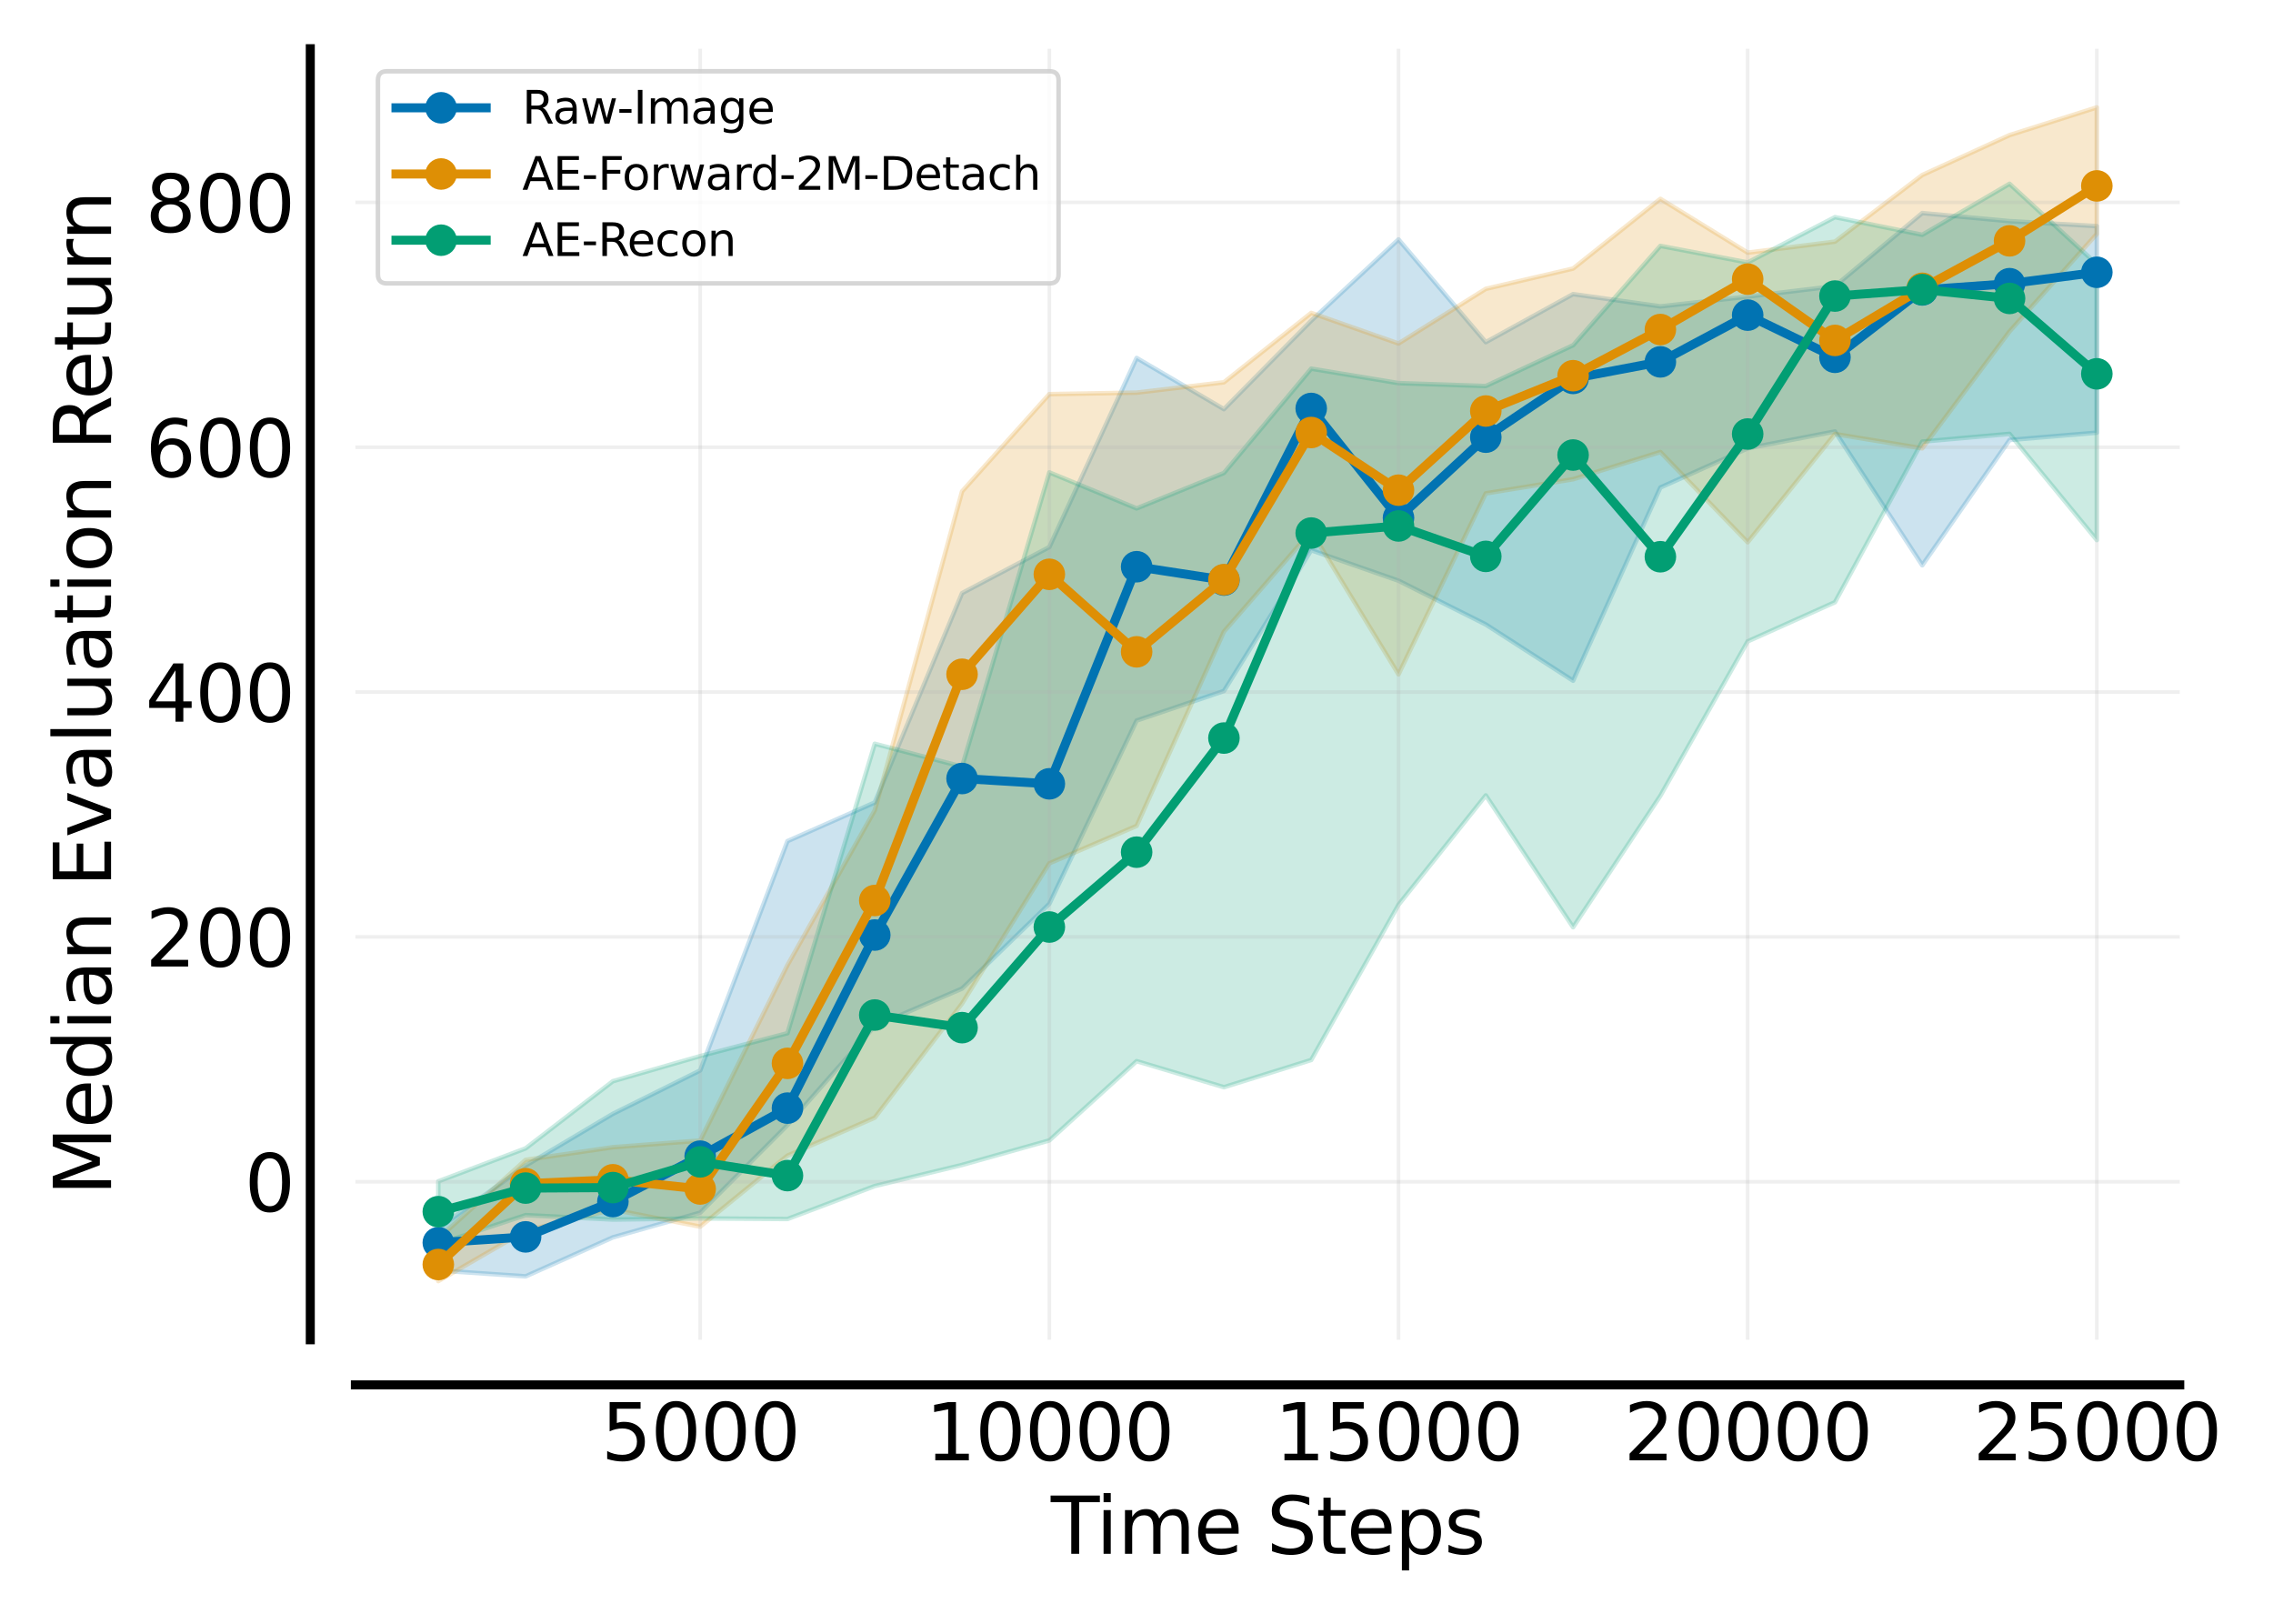 <?xml version="1.0" encoding="utf-8" standalone="no"?>
<!DOCTYPE svg PUBLIC "-//W3C//DTD SVG 1.1//EN"
  "http://www.w3.org/Graphics/SVG/1.1/DTD/svg11.dtd">
<svg xmlns:xlink="http://www.w3.org/1999/xlink" width="504pt" height="360pt" viewBox="0 0 504 360" xmlns="http://www.w3.org/2000/svg" version="1.1">
 <defs>
  <style type="text/css">*{stroke-linejoin: round; stroke-linecap: butt}</style>
 </defs>
 <g id="figure_1">
  <g id="patch_1">
   <path d="M 0 360 
L 504 360 
L 504 0 
L 0 0 
z
" style="fill: #ffffff"/>
  </g>
  <g id="axes_1">
   <g id="patch_2">
    <path d="M 78.8 297.04 
L 483.325 297.04 
L 483.325 10.8 
L 78.8 10.8 
z
" style="fill: #ffffff"/>
   </g>
   <g id="FillBetweenPolyCollection_1">
    <defs>
     <path id="ma547dd9673" d="M 97.187 -87.674 
L 97.187 -78.33 
L 116.543 -77.015 
L 135.898 -85.665 
L 155.253 -91.139 
L 174.608 -110.555 
L 193.964 -132.495 
L 213.319 -140.821 
L 232.674 -159.612 
L 252.029 -200.243 
L 271.385 -206.798 
L 290.74 -238.012 
L 310.095 -231.249 
L 329.45 -221.544 
L 348.806 -209.08 
L 368.161 -251.916 
L 387.516 -260.602 
L 406.871 -264.334 
L 426.227 -234.671 
L 445.582 -262.446 
L 464.937 -264.069 
L 464.937 -309.869 
L 464.937 -309.869 
L 445.582 -310.966 
L 426.227 -312.762 
L 406.871 -296.563 
L 387.516 -294.247 
L 368.161 -292.07 
L 348.806 -294.792 
L 329.45 -284.14 
L 310.095 -306.913 
L 290.74 -288.897 
L 271.385 -269.286 
L 252.029 -280.635 
L 232.674 -238.71 
L 213.319 -228.498 
L 193.964 -182.079 
L 174.608 -173.51 
L 155.253 -122.671 
L 135.898 -113.056 
L 116.543 -101.57 
L 97.187 -87.674 
z
" style="stroke: #0173b2; stroke-opacity: 0.2"/>
    </defs>
    <g clip-path="url(#pb2dc46c89e)">
     <use xlink:href="#ma547dd9673" x="0" y="360" style="fill: #0173b2; fill-opacity: 0.2; stroke: #0173b2; stroke-opacity: 0.2"/>
    </g>
   </g>
   <g id="FillBetweenPolyCollection_2">
    <defs>
     <path id="mdcaa5ce791" d="M 97.187 -85.408 
L 97.187 -75.971 
L 116.543 -87.164 
L 135.898 -91.817 
L 155.253 -88.038 
L 174.608 -103.782 
L 193.964 -112.2 
L 213.319 -137.499 
L 232.674 -168.594 
L 252.029 -176.887 
L 271.385 -219.958 
L 290.74 -242.22 
L 310.095 -210.49 
L 329.45 -250.613 
L 348.806 -253.747 
L 368.161 -259.783 
L 387.516 -239.774 
L 406.871 -263.773 
L 426.227 -260.596 
L 445.582 -286.512 
L 464.937 -308.146 
L 464.937 -336.189 
L 464.937 -336.189 
L 445.582 -330.04 
L 426.227 -321.194 
L 406.871 -306.428 
L 387.516 -303.984 
L 368.161 -315.912 
L 348.806 -300.46 
L 329.45 -295.963 
L 310.095 -283.844 
L 290.74 -290.624 
L 271.385 -275.243 
L 252.029 -272.951 
L 232.674 -272.619 
L 213.319 -251.052 
L 193.964 -180.347 
L 174.608 -146.024 
L 155.253 -107.124 
L 135.898 -105.653 
L 116.543 -102.84 
L 97.187 -85.408 
z
" style="stroke: #de8f05; stroke-opacity: 0.2"/>
    </defs>
    <g clip-path="url(#pb2dc46c89e)">
     <use xlink:href="#mdcaa5ce791" x="0" y="360" style="fill: #de8f05; fill-opacity: 0.2; stroke: #de8f05; stroke-opacity: 0.2"/>
    </g>
   </g>
   <g id="FillBetweenPolyCollection_3">
    <defs>
     <path id="m82ed3c0633" d="M 97.187 -98.088 
L 97.187 -84.199 
L 116.543 -90.595 
L 135.898 -89.611 
L 155.253 -89.865 
L 174.608 -89.732 
L 193.964 -97.042 
L 213.319 -101.718 
L 232.674 -107.157 
L 252.029 -124.732 
L 271.385 -118.954 
L 290.74 -124.988 
L 310.095 -159.406 
L 329.45 -183.648 
L 348.806 -154.415 
L 368.161 -183.573 
L 387.516 -217.797 
L 406.871 -226.483 
L 426.227 -262.088 
L 445.582 -263.807 
L 464.937 -240.259 
L 464.937 -301.419 
L 464.937 -301.419 
L 445.582 -319.249 
L 426.227 -307.94 
L 406.871 -311.857 
L 387.516 -301.807 
L 368.161 -305.484 
L 348.806 -283.456 
L 329.45 -274.412 
L 310.095 -275.058 
L 290.74 -278.265 
L 271.385 -255.14 
L 252.029 -247.281 
L 232.674 -255.267 
L 213.319 -190.026 
L 193.964 -195.097 
L 174.608 -130.928 
L 155.253 -125.852 
L 135.898 -120.286 
L 116.543 -105.394 
L 97.187 -98.088 
z
" style="stroke: #029e73; stroke-opacity: 0.2"/>
    </defs>
    <g clip-path="url(#pb2dc46c89e)">
     <use xlink:href="#m82ed3c0633" x="0" y="360" style="fill: #029e73; fill-opacity: 0.2; stroke: #029e73; stroke-opacity: 0.2"/>
    </g>
   </g>
   <g id="matplotlib.axis_1">
    <g id="xtick_1">
     <g id="line2d_1">
      <path d="M 155.253 297.04 
L 155.253 10.8 
" clip-path="url(#pb2dc46c89e)" style="fill: none; stroke: #b0b0b0; stroke-opacity: 0.2; stroke-width: 0.8; stroke-linecap: square"/>
     </g>
     <g id="line2d_2">
      <defs>
       <path id="me908b10ecb" d="M 0 0 
L 0 0.1 
" style="stroke: #000000; stroke-width: 0.1"/>
      </defs>
      <g>
       <use xlink:href="#me908b10ecb" x="155.253" y="307.04" style="stroke: #000000; stroke-width: 0.1"/>
      </g>
     </g>
     <g id="text_1">
      <!-- 5000 -->
      <g transform="translate(133.264 323.77) scale(0.173 -0.173)">
       <defs>
        <path id="DejaVuSans-35" d="M 691 4666 
L 3169 4666 
L 3169 4134 
L 1269 4134 
L 1269 2991 
Q 1406 3038 1543 3061 
Q 1681 3084 1819 3084 
Q 2600 3084 3056 2656 
Q 3513 2228 3513 1497 
Q 3513 744 3044 326 
Q 2575 -91 1722 -91 
Q 1428 -91 1123 -41 
Q 819 9 494 109 
L 494 744 
Q 775 591 1075 516 
Q 1375 441 1709 441 
Q 2250 441 2565 725 
Q 2881 1009 2881 1497 
Q 2881 1984 2565 2268 
Q 2250 2553 1709 2553 
Q 1456 2553 1204 2497 
Q 953 2441 691 2322 
L 691 4666 
z
" transform="scale(0.016)"/>
        <path id="DejaVuSans-30" d="M 2034 4250 
Q 1547 4250 1301 3770 
Q 1056 3291 1056 2328 
Q 1056 1369 1301 889 
Q 1547 409 2034 409 
Q 2525 409 2770 889 
Q 3016 1369 3016 2328 
Q 3016 3291 2770 3770 
Q 2525 4250 2034 4250 
z
M 2034 4750 
Q 2819 4750 3233 4129 
Q 3647 3509 3647 2328 
Q 3647 1150 3233 529 
Q 2819 -91 2034 -91 
Q 1250 -91 836 529 
Q 422 1150 422 2328 
Q 422 3509 836 4129 
Q 1250 4750 2034 4750 
z
" transform="scale(0.016)"/>
       </defs>
       <use xlink:href="#DejaVuSans-35"/>
       <use xlink:href="#DejaVuSans-30" transform="translate(63.623 0)"/>
       <use xlink:href="#DejaVuSans-30" transform="translate(127.246 0)"/>
       <use xlink:href="#DejaVuSans-30" transform="translate(190.869 0)"/>
      </g>
     </g>
    </g>
    <g id="xtick_2">
     <g id="line2d_3">
      <path d="M 232.674 297.04 
L 232.674 10.8 
" clip-path="url(#pb2dc46c89e)" style="fill: none; stroke: #b0b0b0; stroke-opacity: 0.2; stroke-width: 0.8; stroke-linecap: square"/>
     </g>
     <g id="line2d_4">
      <g>
       <use xlink:href="#me908b10ecb" x="232.674" y="307.04" style="stroke: #000000; stroke-width: 0.1"/>
      </g>
     </g>
     <g id="text_2">
      <!-- 10000 -->
      <g transform="translate(205.188 323.77) scale(0.173 -0.173)">
       <defs>
        <path id="DejaVuSans-31" d="M 794 531 
L 1825 531 
L 1825 4091 
L 703 3866 
L 703 4441 
L 1819 4666 
L 2450 4666 
L 2450 531 
L 3481 531 
L 3481 0 
L 794 0 
L 794 531 
z
" transform="scale(0.016)"/>
       </defs>
       <use xlink:href="#DejaVuSans-31"/>
       <use xlink:href="#DejaVuSans-30" transform="translate(63.623 0)"/>
       <use xlink:href="#DejaVuSans-30" transform="translate(127.246 0)"/>
       <use xlink:href="#DejaVuSans-30" transform="translate(190.869 0)"/>
       <use xlink:href="#DejaVuSans-30" transform="translate(254.492 0)"/>
      </g>
     </g>
    </g>
    <g id="xtick_3">
     <g id="line2d_5">
      <path d="M 310.095 297.04 
L 310.095 10.8 
" clip-path="url(#pb2dc46c89e)" style="fill: none; stroke: #b0b0b0; stroke-opacity: 0.2; stroke-width: 0.8; stroke-linecap: square"/>
     </g>
     <g id="line2d_6">
      <g>
       <use xlink:href="#me908b10ecb" x="310.095" y="307.04" style="stroke: #000000; stroke-width: 0.1"/>
      </g>
     </g>
     <g id="text_3">
      <!-- 15000 -->
      <g transform="translate(282.609 323.77) scale(0.173 -0.173)">
       <use xlink:href="#DejaVuSans-31"/>
       <use xlink:href="#DejaVuSans-35" transform="translate(63.623 0)"/>
       <use xlink:href="#DejaVuSans-30" transform="translate(127.246 0)"/>
       <use xlink:href="#DejaVuSans-30" transform="translate(190.869 0)"/>
       <use xlink:href="#DejaVuSans-30" transform="translate(254.492 0)"/>
      </g>
     </g>
    </g>
    <g id="xtick_4">
     <g id="line2d_7">
      <path d="M 387.516 297.04 
L 387.516 10.8 
" clip-path="url(#pb2dc46c89e)" style="fill: none; stroke: #b0b0b0; stroke-opacity: 0.2; stroke-width: 0.8; stroke-linecap: square"/>
     </g>
     <g id="line2d_8">
      <g>
       <use xlink:href="#me908b10ecb" x="387.516" y="307.04" style="stroke: #000000; stroke-width: 0.1"/>
      </g>
     </g>
     <g id="text_4">
      <!-- 20000 -->
      <g transform="translate(360.03 323.77) scale(0.173 -0.173)">
       <defs>
        <path id="DejaVuSans-32" d="M 1228 531 
L 3431 531 
L 3431 0 
L 469 0 
L 469 531 
Q 828 903 1448 1529 
Q 2069 2156 2228 2338 
Q 2531 2678 2651 2914 
Q 2772 3150 2772 3378 
Q 2772 3750 2511 3984 
Q 2250 4219 1831 4219 
Q 1534 4219 1204 4116 
Q 875 4013 500 3803 
L 500 4441 
Q 881 4594 1212 4672 
Q 1544 4750 1819 4750 
Q 2544 4750 2975 4387 
Q 3406 4025 3406 3419 
Q 3406 3131 3298 2873 
Q 3191 2616 2906 2266 
Q 2828 2175 2409 1742 
Q 1991 1309 1228 531 
z
" transform="scale(0.016)"/>
       </defs>
       <use xlink:href="#DejaVuSans-32"/>
       <use xlink:href="#DejaVuSans-30" transform="translate(63.623 0)"/>
       <use xlink:href="#DejaVuSans-30" transform="translate(127.246 0)"/>
       <use xlink:href="#DejaVuSans-30" transform="translate(190.869 0)"/>
       <use xlink:href="#DejaVuSans-30" transform="translate(254.492 0)"/>
      </g>
     </g>
    </g>
    <g id="xtick_5">
     <g id="line2d_9">
      <path d="M 464.937 297.04 
L 464.937 10.8 
" clip-path="url(#pb2dc46c89e)" style="fill: none; stroke: #b0b0b0; stroke-opacity: 0.2; stroke-width: 0.8; stroke-linecap: square"/>
     </g>
     <g id="line2d_10">
      <g>
       <use xlink:href="#me908b10ecb" x="464.937" y="307.04" style="stroke: #000000; stroke-width: 0.1"/>
      </g>
     </g>
     <g id="text_5">
      <!-- 25000 -->
      <g transform="translate(437.451 323.77) scale(0.173 -0.173)">
       <use xlink:href="#DejaVuSans-32"/>
       <use xlink:href="#DejaVuSans-35" transform="translate(63.623 0)"/>
       <use xlink:href="#DejaVuSans-30" transform="translate(127.246 0)"/>
       <use xlink:href="#DejaVuSans-30" transform="translate(190.869 0)"/>
       <use xlink:href="#DejaVuSans-30" transform="translate(254.492 0)"/>
      </g>
     </g>
    </g>
    <g id="text_6">
     <!-- Time Steps -->
     <g transform="translate(233.002 344.494) scale(0.173 -0.173)">
      <defs>
       <path id="DejaVuSans-54" d="M -19 4666 
L 3928 4666 
L 3928 4134 
L 2272 4134 
L 2272 0 
L 1638 0 
L 1638 4134 
L -19 4134 
L -19 4666 
z
" transform="scale(0.016)"/>
       <path id="DejaVuSans-69" d="M 603 3500 
L 1178 3500 
L 1178 0 
L 603 0 
L 603 3500 
z
M 603 4863 
L 1178 4863 
L 1178 4134 
L 603 4134 
L 603 4863 
z
" transform="scale(0.016)"/>
       <path id="DejaVuSans-6d" d="M 3328 2828 
Q 3544 3216 3844 3400 
Q 4144 3584 4550 3584 
Q 5097 3584 5394 3201 
Q 5691 2819 5691 2113 
L 5691 0 
L 5113 0 
L 5113 2094 
Q 5113 2597 4934 2840 
Q 4756 3084 4391 3084 
Q 3944 3084 3684 2787 
Q 3425 2491 3425 1978 
L 3425 0 
L 2847 0 
L 2847 2094 
Q 2847 2600 2669 2842 
Q 2491 3084 2119 3084 
Q 1678 3084 1418 2786 
Q 1159 2488 1159 1978 
L 1159 0 
L 581 0 
L 581 3500 
L 1159 3500 
L 1159 2956 
Q 1356 3278 1631 3431 
Q 1906 3584 2284 3584 
Q 2666 3584 2933 3390 
Q 3200 3197 3328 2828 
z
" transform="scale(0.016)"/>
       <path id="DejaVuSans-65" d="M 3597 1894 
L 3597 1613 
L 953 1613 
Q 991 1019 1311 708 
Q 1631 397 2203 397 
Q 2534 397 2845 478 
Q 3156 559 3463 722 
L 3463 178 
Q 3153 47 2828 -22 
Q 2503 -91 2169 -91 
Q 1331 -91 842 396 
Q 353 884 353 1716 
Q 353 2575 817 3079 
Q 1281 3584 2069 3584 
Q 2775 3584 3186 3129 
Q 3597 2675 3597 1894 
z
M 3022 2063 
Q 3016 2534 2758 2815 
Q 2500 3097 2075 3097 
Q 1594 3097 1305 2825 
Q 1016 2553 972 2059 
L 3022 2063 
z
" transform="scale(0.016)"/>
       <path id="DejaVuSans-20" transform="scale(0.016)"/>
       <path id="DejaVuSans-53" d="M 3425 4513 
L 3425 3897 
Q 3066 4069 2747 4153 
Q 2428 4238 2131 4238 
Q 1616 4238 1336 4038 
Q 1056 3838 1056 3469 
Q 1056 3159 1242 3001 
Q 1428 2844 1947 2747 
L 2328 2669 
Q 3034 2534 3370 2195 
Q 3706 1856 3706 1288 
Q 3706 609 3251 259 
Q 2797 -91 1919 -91 
Q 1588 -91 1214 -16 
Q 841 59 441 206 
L 441 856 
Q 825 641 1194 531 
Q 1563 422 1919 422 
Q 2459 422 2753 634 
Q 3047 847 3047 1241 
Q 3047 1584 2836 1778 
Q 2625 1972 2144 2069 
L 1759 2144 
Q 1053 2284 737 2584 
Q 422 2884 422 3419 
Q 422 4038 858 4394 
Q 1294 4750 2059 4750 
Q 2388 4750 2728 4690 
Q 3069 4631 3425 4513 
z
" transform="scale(0.016)"/>
       <path id="DejaVuSans-74" d="M 1172 4494 
L 1172 3500 
L 2356 3500 
L 2356 3053 
L 1172 3053 
L 1172 1153 
Q 1172 725 1289 603 
Q 1406 481 1766 481 
L 2356 481 
L 2356 0 
L 1766 0 
Q 1100 0 847 248 
Q 594 497 594 1153 
L 594 3053 
L 172 3053 
L 172 3500 
L 594 3500 
L 594 4494 
L 1172 4494 
z
" transform="scale(0.016)"/>
       <path id="DejaVuSans-70" d="M 1159 525 
L 1159 -1331 
L 581 -1331 
L 581 3500 
L 1159 3500 
L 1159 2969 
Q 1341 3281 1617 3432 
Q 1894 3584 2278 3584 
Q 2916 3584 3314 3078 
Q 3713 2572 3713 1747 
Q 3713 922 3314 415 
Q 2916 -91 2278 -91 
Q 1894 -91 1617 61 
Q 1341 213 1159 525 
z
M 3116 1747 
Q 3116 2381 2855 2742 
Q 2594 3103 2138 3103 
Q 1681 3103 1420 2742 
Q 1159 2381 1159 1747 
Q 1159 1113 1420 752 
Q 1681 391 2138 391 
Q 2594 391 2855 752 
Q 3116 1113 3116 1747 
z
" transform="scale(0.016)"/>
       <path id="DejaVuSans-73" d="M 2834 3397 
L 2834 2853 
Q 2591 2978 2328 3040 
Q 2066 3103 1784 3103 
Q 1356 3103 1142 2972 
Q 928 2841 928 2578 
Q 928 2378 1081 2264 
Q 1234 2150 1697 2047 
L 1894 2003 
Q 2506 1872 2764 1633 
Q 3022 1394 3022 966 
Q 3022 478 2636 193 
Q 2250 -91 1575 -91 
Q 1294 -91 989 -36 
Q 684 19 347 128 
L 347 722 
Q 666 556 975 473 
Q 1284 391 1588 391 
Q 1994 391 2212 530 
Q 2431 669 2431 922 
Q 2431 1156 2273 1281 
Q 2116 1406 1581 1522 
L 1381 1569 
Q 847 1681 609 1914 
Q 372 2147 372 2553 
Q 372 3047 722 3315 
Q 1072 3584 1716 3584 
Q 2034 3584 2315 3537 
Q 2597 3491 2834 3397 
z
" transform="scale(0.016)"/>
      </defs>
      <use xlink:href="#DejaVuSans-54"/>
      <use xlink:href="#DejaVuSans-69" transform="translate(57.959 0)"/>
      <use xlink:href="#DejaVuSans-6d" transform="translate(85.742 0)"/>
      <use xlink:href="#DejaVuSans-65" transform="translate(183.154 0)"/>
      <use xlink:href="#DejaVuSans-20" transform="translate(244.678 0)"/>
      <use xlink:href="#DejaVuSans-53" transform="translate(276.465 0)"/>
      <use xlink:href="#DejaVuSans-74" transform="translate(339.941 0)"/>
      <use xlink:href="#DejaVuSans-65" transform="translate(379.15 0)"/>
      <use xlink:href="#DejaVuSans-70" transform="translate(440.674 0)"/>
      <use xlink:href="#DejaVuSans-73" transform="translate(504.15 0)"/>
     </g>
    </g>
   </g>
   <g id="matplotlib.axis_2">
    <g id="ytick_1">
     <g id="line2d_11">
      <path d="M 78.8 262.004 
L 483.325 262.004 
" clip-path="url(#pb2dc46c89e)" style="fill: none; stroke: #b0b0b0; stroke-opacity: 0.2; stroke-width: 0.8; stroke-linecap: square"/>
     </g>
     <g id="line2d_12">
      <defs>
       <path id="mc5c40c6bc8" d="M 0 0 
L -0.1 0 
" style="stroke: #000000; stroke-width: 0.1"/>
      </defs>
      <g>
       <use xlink:href="#mc5c40c6bc8" x="68.8" y="262.004" style="stroke: #000000; stroke-width: 0.1"/>
      </g>
     </g>
     <g id="text_7">
      <!-- 0 -->
      <g transform="translate(54.206 268.569) scale(0.173 -0.173)">
       <use xlink:href="#DejaVuSans-30"/>
      </g>
     </g>
    </g>
    <g id="ytick_2">
     <g id="line2d_13">
      <path d="M 78.8 207.72 
L 483.325 207.72 
" clip-path="url(#pb2dc46c89e)" style="fill: none; stroke: #b0b0b0; stroke-opacity: 0.2; stroke-width: 0.8; stroke-linecap: square"/>
     </g>
     <g id="line2d_14">
      <g>
       <use xlink:href="#mc5c40c6bc8" x="68.8" y="207.72" style="stroke: #000000; stroke-width: 0.1"/>
      </g>
     </g>
     <g id="text_8">
      <!-- 200 -->
      <g transform="translate(32.217 214.285) scale(0.173 -0.173)">
       <use xlink:href="#DejaVuSans-32"/>
       <use xlink:href="#DejaVuSans-30" transform="translate(63.623 0)"/>
       <use xlink:href="#DejaVuSans-30" transform="translate(127.246 0)"/>
      </g>
     </g>
    </g>
    <g id="ytick_3">
     <g id="line2d_15">
      <path d="M 78.8 153.437 
L 483.325 153.437 
" clip-path="url(#pb2dc46c89e)" style="fill: none; stroke: #b0b0b0; stroke-opacity: 0.2; stroke-width: 0.8; stroke-linecap: square"/>
     </g>
     <g id="line2d_16">
      <g>
       <use xlink:href="#mc5c40c6bc8" x="68.8" y="153.437" style="stroke: #000000; stroke-width: 0.1"/>
      </g>
     </g>
     <g id="text_9">
      <!-- 400 -->
      <g transform="translate(32.217 160.002) scale(0.173 -0.173)">
       <defs>
        <path id="DejaVuSans-34" d="M 2419 4116 
L 825 1625 
L 2419 1625 
L 2419 4116 
z
M 2253 4666 
L 3047 4666 
L 3047 1625 
L 3713 1625 
L 3713 1100 
L 3047 1100 
L 3047 0 
L 2419 0 
L 2419 1100 
L 313 1100 
L 313 1709 
L 2253 4666 
z
" transform="scale(0.016)"/>
       </defs>
       <use xlink:href="#DejaVuSans-34"/>
       <use xlink:href="#DejaVuSans-30" transform="translate(63.623 0)"/>
       <use xlink:href="#DejaVuSans-30" transform="translate(127.246 0)"/>
      </g>
     </g>
    </g>
    <g id="ytick_4">
     <g id="line2d_17">
      <path d="M 78.8 99.154 
L 483.325 99.154 
" clip-path="url(#pb2dc46c89e)" style="fill: none; stroke: #b0b0b0; stroke-opacity: 0.2; stroke-width: 0.8; stroke-linecap: square"/>
     </g>
     <g id="line2d_18">
      <g>
       <use xlink:href="#mc5c40c6bc8" x="68.8" y="99.154" style="stroke: #000000; stroke-width: 0.1"/>
      </g>
     </g>
     <g id="text_10">
      <!-- 600 -->
      <g transform="translate(32.217 105.719) scale(0.173 -0.173)">
       <defs>
        <path id="DejaVuSans-36" d="M 2113 2584 
Q 1688 2584 1439 2293 
Q 1191 2003 1191 1497 
Q 1191 994 1439 701 
Q 1688 409 2113 409 
Q 2538 409 2786 701 
Q 3034 994 3034 1497 
Q 3034 2003 2786 2293 
Q 2538 2584 2113 2584 
z
M 3366 4563 
L 3366 3988 
Q 3128 4100 2886 4159 
Q 2644 4219 2406 4219 
Q 1781 4219 1451 3797 
Q 1122 3375 1075 2522 
Q 1259 2794 1537 2939 
Q 1816 3084 2150 3084 
Q 2853 3084 3261 2657 
Q 3669 2231 3669 1497 
Q 3669 778 3244 343 
Q 2819 -91 2113 -91 
Q 1303 -91 875 529 
Q 447 1150 447 2328 
Q 447 3434 972 4092 
Q 1497 4750 2381 4750 
Q 2619 4750 2861 4703 
Q 3103 4656 3366 4563 
z
" transform="scale(0.016)"/>
       </defs>
       <use xlink:href="#DejaVuSans-36"/>
       <use xlink:href="#DejaVuSans-30" transform="translate(63.623 0)"/>
       <use xlink:href="#DejaVuSans-30" transform="translate(127.246 0)"/>
      </g>
     </g>
    </g>
    <g id="ytick_5">
     <g id="line2d_19">
      <path d="M 78.8 44.87 
L 483.325 44.87 
" clip-path="url(#pb2dc46c89e)" style="fill: none; stroke: #b0b0b0; stroke-opacity: 0.2; stroke-width: 0.8; stroke-linecap: square"/>
     </g>
     <g id="line2d_20">
      <g>
       <use xlink:href="#mc5c40c6bc8" x="68.8" y="44.87" style="stroke: #000000; stroke-width: 0.1"/>
      </g>
     </g>
     <g id="text_11">
      <!-- 800 -->
      <g transform="translate(32.217 51.435) scale(0.173 -0.173)">
       <defs>
        <path id="DejaVuSans-38" d="M 2034 2216 
Q 1584 2216 1326 1975 
Q 1069 1734 1069 1313 
Q 1069 891 1326 650 
Q 1584 409 2034 409 
Q 2484 409 2743 651 
Q 3003 894 3003 1313 
Q 3003 1734 2745 1975 
Q 2488 2216 2034 2216 
z
M 1403 2484 
Q 997 2584 770 2862 
Q 544 3141 544 3541 
Q 544 4100 942 4425 
Q 1341 4750 2034 4750 
Q 2731 4750 3128 4425 
Q 3525 4100 3525 3541 
Q 3525 3141 3298 2862 
Q 3072 2584 2669 2484 
Q 3125 2378 3379 2068 
Q 3634 1759 3634 1313 
Q 3634 634 3220 271 
Q 2806 -91 2034 -91 
Q 1263 -91 848 271 
Q 434 634 434 1313 
Q 434 1759 690 2068 
Q 947 2378 1403 2484 
z
M 1172 3481 
Q 1172 3119 1398 2916 
Q 1625 2713 2034 2713 
Q 2441 2713 2670 2916 
Q 2900 3119 2900 3481 
Q 2900 3844 2670 4047 
Q 2441 4250 2034 4250 
Q 1625 4250 1398 4047 
Q 1172 3844 1172 3481 
z
" transform="scale(0.016)"/>
       </defs>
       <use xlink:href="#DejaVuSans-38"/>
       <use xlink:href="#DejaVuSans-30" transform="translate(63.623 0)"/>
       <use xlink:href="#DejaVuSans-30" transform="translate(127.246 0)"/>
      </g>
     </g>
    </g>
    <g id="text_12">
     <!-- Median Evaluation Return -->
     <g transform="translate(24.623 265.097) rotate(-90) scale(0.173 -0.173)">
      <defs>
       <path id="DejaVuSans-4d" d="M 628 4666 
L 1569 4666 
L 2759 1491 
L 3956 4666 
L 4897 4666 
L 4897 0 
L 4281 0 
L 4281 4097 
L 3078 897 
L 2444 897 
L 1241 4097 
L 1241 0 
L 628 0 
L 628 4666 
z
" transform="scale(0.016)"/>
       <path id="DejaVuSans-64" d="M 2906 2969 
L 2906 4863 
L 3481 4863 
L 3481 0 
L 2906 0 
L 2906 525 
Q 2725 213 2448 61 
Q 2172 -91 1784 -91 
Q 1150 -91 751 415 
Q 353 922 353 1747 
Q 353 2572 751 3078 
Q 1150 3584 1784 3584 
Q 2172 3584 2448 3432 
Q 2725 3281 2906 2969 
z
M 947 1747 
Q 947 1113 1208 752 
Q 1469 391 1925 391 
Q 2381 391 2643 752 
Q 2906 1113 2906 1747 
Q 2906 2381 2643 2742 
Q 2381 3103 1925 3103 
Q 1469 3103 1208 2742 
Q 947 2381 947 1747 
z
" transform="scale(0.016)"/>
       <path id="DejaVuSans-61" d="M 2194 1759 
Q 1497 1759 1228 1600 
Q 959 1441 959 1056 
Q 959 750 1161 570 
Q 1363 391 1709 391 
Q 2188 391 2477 730 
Q 2766 1069 2766 1631 
L 2766 1759 
L 2194 1759 
z
M 3341 1997 
L 3341 0 
L 2766 0 
L 2766 531 
Q 2569 213 2275 61 
Q 1981 -91 1556 -91 
Q 1019 -91 701 211 
Q 384 513 384 1019 
Q 384 1609 779 1909 
Q 1175 2209 1959 2209 
L 2766 2209 
L 2766 2266 
Q 2766 2663 2505 2880 
Q 2244 3097 1772 3097 
Q 1472 3097 1187 3025 
Q 903 2953 641 2809 
L 641 3341 
Q 956 3463 1253 3523 
Q 1550 3584 1831 3584 
Q 2591 3584 2966 3190 
Q 3341 2797 3341 1997 
z
" transform="scale(0.016)"/>
       <path id="DejaVuSans-6e" d="M 3513 2113 
L 3513 0 
L 2938 0 
L 2938 2094 
Q 2938 2591 2744 2837 
Q 2550 3084 2163 3084 
Q 1697 3084 1428 2787 
Q 1159 2491 1159 1978 
L 1159 0 
L 581 0 
L 581 3500 
L 1159 3500 
L 1159 2956 
Q 1366 3272 1645 3428 
Q 1925 3584 2291 3584 
Q 2894 3584 3203 3211 
Q 3513 2838 3513 2113 
z
" transform="scale(0.016)"/>
       <path id="DejaVuSans-45" d="M 628 4666 
L 3578 4666 
L 3578 4134 
L 1259 4134 
L 1259 2753 
L 3481 2753 
L 3481 2222 
L 1259 2222 
L 1259 531 
L 3634 531 
L 3634 0 
L 628 0 
L 628 4666 
z
" transform="scale(0.016)"/>
       <path id="DejaVuSans-76" d="M 191 3500 
L 800 3500 
L 1894 563 
L 2988 3500 
L 3597 3500 
L 2284 0 
L 1503 0 
L 191 3500 
z
" transform="scale(0.016)"/>
       <path id="DejaVuSans-6c" d="M 603 4863 
L 1178 4863 
L 1178 0 
L 603 0 
L 603 4863 
z
" transform="scale(0.016)"/>
       <path id="DejaVuSans-75" d="M 544 1381 
L 544 3500 
L 1119 3500 
L 1119 1403 
Q 1119 906 1312 657 
Q 1506 409 1894 409 
Q 2359 409 2629 706 
Q 2900 1003 2900 1516 
L 2900 3500 
L 3475 3500 
L 3475 0 
L 2900 0 
L 2900 538 
Q 2691 219 2414 64 
Q 2138 -91 1772 -91 
Q 1169 -91 856 284 
Q 544 659 544 1381 
z
M 1991 3584 
L 1991 3584 
z
" transform="scale(0.016)"/>
       <path id="DejaVuSans-6f" d="M 1959 3097 
Q 1497 3097 1228 2736 
Q 959 2375 959 1747 
Q 959 1119 1226 758 
Q 1494 397 1959 397 
Q 2419 397 2687 759 
Q 2956 1122 2956 1747 
Q 2956 2369 2687 2733 
Q 2419 3097 1959 3097 
z
M 1959 3584 
Q 2709 3584 3137 3096 
Q 3566 2609 3566 1747 
Q 3566 888 3137 398 
Q 2709 -91 1959 -91 
Q 1206 -91 779 398 
Q 353 888 353 1747 
Q 353 2609 779 3096 
Q 1206 3584 1959 3584 
z
" transform="scale(0.016)"/>
       <path id="DejaVuSans-52" d="M 2841 2188 
Q 3044 2119 3236 1894 
Q 3428 1669 3622 1275 
L 4263 0 
L 3584 0 
L 2988 1197 
Q 2756 1666 2539 1819 
Q 2322 1972 1947 1972 
L 1259 1972 
L 1259 0 
L 628 0 
L 628 4666 
L 2053 4666 
Q 2853 4666 3247 4331 
Q 3641 3997 3641 3322 
Q 3641 2881 3436 2590 
Q 3231 2300 2841 2188 
z
M 1259 4147 
L 1259 2491 
L 2053 2491 
Q 2509 2491 2742 2702 
Q 2975 2913 2975 3322 
Q 2975 3731 2742 3939 
Q 2509 4147 2053 4147 
L 1259 4147 
z
" transform="scale(0.016)"/>
       <path id="DejaVuSans-72" d="M 2631 2963 
Q 2534 3019 2420 3045 
Q 2306 3072 2169 3072 
Q 1681 3072 1420 2755 
Q 1159 2438 1159 1844 
L 1159 0 
L 581 0 
L 581 3500 
L 1159 3500 
L 1159 2956 
Q 1341 3275 1631 3429 
Q 1922 3584 2338 3584 
Q 2397 3584 2469 3576 
Q 2541 3569 2628 3553 
L 2631 2963 
z
" transform="scale(0.016)"/>
      </defs>
      <use xlink:href="#DejaVuSans-4d"/>
      <use xlink:href="#DejaVuSans-65" transform="translate(86.279 0)"/>
      <use xlink:href="#DejaVuSans-64" transform="translate(147.803 0)"/>
      <use xlink:href="#DejaVuSans-69" transform="translate(211.279 0)"/>
      <use xlink:href="#DejaVuSans-61" transform="translate(239.062 0)"/>
      <use xlink:href="#DejaVuSans-6e" transform="translate(300.342 0)"/>
      <use xlink:href="#DejaVuSans-20" transform="translate(363.721 0)"/>
      <use xlink:href="#DejaVuSans-45" transform="translate(395.508 0)"/>
      <use xlink:href="#DejaVuSans-76" transform="translate(458.691 0)"/>
      <use xlink:href="#DejaVuSans-61" transform="translate(517.871 0)"/>
      <use xlink:href="#DejaVuSans-6c" transform="translate(579.15 0)"/>
      <use xlink:href="#DejaVuSans-75" transform="translate(606.934 0)"/>
      <use xlink:href="#DejaVuSans-61" transform="translate(670.312 0)"/>
      <use xlink:href="#DejaVuSans-74" transform="translate(731.592 0)"/>
      <use xlink:href="#DejaVuSans-69" transform="translate(770.801 0)"/>
      <use xlink:href="#DejaVuSans-6f" transform="translate(798.584 0)"/>
      <use xlink:href="#DejaVuSans-6e" transform="translate(859.766 0)"/>
      <use xlink:href="#DejaVuSans-20" transform="translate(923.145 0)"/>
      <use xlink:href="#DejaVuSans-52" transform="translate(954.932 0)"/>
      <use xlink:href="#DejaVuSans-65" transform="translate(1019.914 0)"/>
      <use xlink:href="#DejaVuSans-74" transform="translate(1081.438 0)"/>
      <use xlink:href="#DejaVuSans-75" transform="translate(1120.646 0)"/>
      <use xlink:href="#DejaVuSans-72" transform="translate(1184.025 0)"/>
      <use xlink:href="#DejaVuSans-6e" transform="translate(1223.389 0)"/>
     </g>
    </g>
   </g>
   <g id="line2d_21">
    <path d="M 97.187 275.52 
L 116.543 274.229 
L 135.898 266.4 
L 155.253 256.333 
L 174.608 245.68 
L 193.964 207.304 
L 213.319 172.604 
L 232.674 173.78 
L 252.029 125.647 
L 271.385 128.612 
L 290.74 90.562 
L 310.095 114.817 
L 329.45 96.924 
L 348.806 83.899 
L 368.161 80.232 
L 387.516 69.867 
L 406.871 79.217 
L 426.227 64.28 
L 445.582 62.896 
L 464.937 60.371 
" clip-path="url(#pb2dc46c89e)" style="fill: none; stroke: #0173b2; stroke-width: 2; stroke-linecap: square"/>
    <defs>
     <path id="ma1eb2c7d18" d="M 0 3 
C 0.796 3 1.559 2.684 2.121 2.121 
C 2.684 1.559 3 0.796 3 0 
C 3 -0.796 2.684 -1.559 2.121 -2.121 
C 1.559 -2.684 0.796 -3 0 -3 
C -0.796 -3 -1.559 -2.684 -2.121 -2.121 
C -2.684 -1.559 -3 -0.796 -3 0 
C -3 0.796 -2.684 1.559 -2.121 2.121 
C -1.559 2.684 -0.796 3 0 3 
z
" style="stroke: #0173b2"/>
    </defs>
    <g clip-path="url(#pb2dc46c89e)">
     <use xlink:href="#ma1eb2c7d18" x="97.187" y="275.52" style="fill: #0173b2; stroke: #0173b2"/>
     <use xlink:href="#ma1eb2c7d18" x="116.543" y="274.229" style="fill: #0173b2; stroke: #0173b2"/>
     <use xlink:href="#ma1eb2c7d18" x="135.898" y="266.4" style="fill: #0173b2; stroke: #0173b2"/>
     <use xlink:href="#ma1eb2c7d18" x="155.253" y="256.333" style="fill: #0173b2; stroke: #0173b2"/>
     <use xlink:href="#ma1eb2c7d18" x="174.608" y="245.68" style="fill: #0173b2; stroke: #0173b2"/>
     <use xlink:href="#ma1eb2c7d18" x="193.964" y="207.304" style="fill: #0173b2; stroke: #0173b2"/>
     <use xlink:href="#ma1eb2c7d18" x="213.319" y="172.604" style="fill: #0173b2; stroke: #0173b2"/>
     <use xlink:href="#ma1eb2c7d18" x="232.674" y="173.78" style="fill: #0173b2; stroke: #0173b2"/>
     <use xlink:href="#ma1eb2c7d18" x="252.029" y="125.647" style="fill: #0173b2; stroke: #0173b2"/>
     <use xlink:href="#ma1eb2c7d18" x="271.385" y="128.612" style="fill: #0173b2; stroke: #0173b2"/>
     <use xlink:href="#ma1eb2c7d18" x="290.74" y="90.562" style="fill: #0173b2; stroke: #0173b2"/>
     <use xlink:href="#ma1eb2c7d18" x="310.095" y="114.817" style="fill: #0173b2; stroke: #0173b2"/>
     <use xlink:href="#ma1eb2c7d18" x="329.45" y="96.924" style="fill: #0173b2; stroke: #0173b2"/>
     <use xlink:href="#ma1eb2c7d18" x="348.806" y="83.899" style="fill: #0173b2; stroke: #0173b2"/>
     <use xlink:href="#ma1eb2c7d18" x="368.161" y="80.232" style="fill: #0173b2; stroke: #0173b2"/>
     <use xlink:href="#ma1eb2c7d18" x="387.516" y="69.867" style="fill: #0173b2; stroke: #0173b2"/>
     <use xlink:href="#ma1eb2c7d18" x="406.871" y="79.217" style="fill: #0173b2; stroke: #0173b2"/>
     <use xlink:href="#ma1eb2c7d18" x="426.227" y="64.28" style="fill: #0173b2; stroke: #0173b2"/>
     <use xlink:href="#ma1eb2c7d18" x="445.582" y="62.896" style="fill: #0173b2; stroke: #0173b2"/>
     <use xlink:href="#ma1eb2c7d18" x="464.937" y="60.371" style="fill: #0173b2; stroke: #0173b2"/>
    </g>
   </g>
   <g id="line2d_22">
    <path d="M 97.187 280.356 
L 116.543 262.435 
L 135.898 261.564 
L 155.253 263.607 
L 174.608 235.76 
L 193.964 199.648 
L 213.319 149.493 
L 232.674 127.332 
L 252.029 144.518 
L 271.385 128.513 
L 290.74 95.895 
L 310.095 108.677 
L 329.45 91.126 
L 348.806 83.294 
L 368.161 73.062 
L 387.516 61.887 
L 406.871 75.474 
L 426.227 63.915 
L 445.582 53.397 
L 464.937 41.219 
" clip-path="url(#pb2dc46c89e)" style="fill: none; stroke: #de8f05; stroke-width: 2; stroke-linecap: square"/>
    <defs>
     <path id="m387fff0f81" d="M 0 3 
C 0.796 3 1.559 2.684 2.121 2.121 
C 2.684 1.559 3 0.796 3 0 
C 3 -0.796 2.684 -1.559 2.121 -2.121 
C 1.559 -2.684 0.796 -3 0 -3 
C -0.796 -3 -1.559 -2.684 -2.121 -2.121 
C -2.684 -1.559 -3 -0.796 -3 0 
C -3 0.796 -2.684 1.559 -2.121 2.121 
C -1.559 2.684 -0.796 3 0 3 
z
" style="stroke: #de8f05"/>
    </defs>
    <g clip-path="url(#pb2dc46c89e)">
     <use xlink:href="#m387fff0f81" x="97.187" y="280.356" style="fill: #de8f05; stroke: #de8f05"/>
     <use xlink:href="#m387fff0f81" x="116.543" y="262.435" style="fill: #de8f05; stroke: #de8f05"/>
     <use xlink:href="#m387fff0f81" x="135.898" y="261.564" style="fill: #de8f05; stroke: #de8f05"/>
     <use xlink:href="#m387fff0f81" x="155.253" y="263.607" style="fill: #de8f05; stroke: #de8f05"/>
     <use xlink:href="#m387fff0f81" x="174.608" y="235.76" style="fill: #de8f05; stroke: #de8f05"/>
     <use xlink:href="#m387fff0f81" x="193.964" y="199.648" style="fill: #de8f05; stroke: #de8f05"/>
     <use xlink:href="#m387fff0f81" x="213.319" y="149.493" style="fill: #de8f05; stroke: #de8f05"/>
     <use xlink:href="#m387fff0f81" x="232.674" y="127.332" style="fill: #de8f05; stroke: #de8f05"/>
     <use xlink:href="#m387fff0f81" x="252.029" y="144.518" style="fill: #de8f05; stroke: #de8f05"/>
     <use xlink:href="#m387fff0f81" x="271.385" y="128.513" style="fill: #de8f05; stroke: #de8f05"/>
     <use xlink:href="#m387fff0f81" x="290.74" y="95.895" style="fill: #de8f05; stroke: #de8f05"/>
     <use xlink:href="#m387fff0f81" x="310.095" y="108.677" style="fill: #de8f05; stroke: #de8f05"/>
     <use xlink:href="#m387fff0f81" x="329.45" y="91.126" style="fill: #de8f05; stroke: #de8f05"/>
     <use xlink:href="#m387fff0f81" x="348.806" y="83.294" style="fill: #de8f05; stroke: #de8f05"/>
     <use xlink:href="#m387fff0f81" x="368.161" y="73.062" style="fill: #de8f05; stroke: #de8f05"/>
     <use xlink:href="#m387fff0f81" x="387.516" y="61.887" style="fill: #de8f05; stroke: #de8f05"/>
     <use xlink:href="#m387fff0f81" x="406.871" y="75.474" style="fill: #de8f05; stroke: #de8f05"/>
     <use xlink:href="#m387fff0f81" x="426.227" y="63.915" style="fill: #de8f05; stroke: #de8f05"/>
     <use xlink:href="#m387fff0f81" x="445.582" y="53.397" style="fill: #de8f05; stroke: #de8f05"/>
     <use xlink:href="#m387fff0f81" x="464.937" y="41.219" style="fill: #de8f05; stroke: #de8f05"/>
    </g>
   </g>
   <g id="line2d_23">
    <path d="M 97.187 268.64 
L 116.543 263.411 
L 135.898 263.302 
L 155.253 257.598 
L 174.608 260.643 
L 193.964 225.043 
L 213.319 227.838 
L 232.674 205.532 
L 252.029 188.935 
L 271.385 163.635 
L 290.74 118.183 
L 310.095 116.609 
L 329.45 123.356 
L 348.806 100.884 
L 368.161 123.434 
L 387.516 96.226 
L 406.871 65.639 
L 426.227 64.201 
L 445.582 66.163 
L 464.937 82.88 
" clip-path="url(#pb2dc46c89e)" style="fill: none; stroke: #029e73; stroke-width: 2; stroke-linecap: square"/>
    <defs>
     <path id="m42787efa17" d="M 0 3 
C 0.796 3 1.559 2.684 2.121 2.121 
C 2.684 1.559 3 0.796 3 0 
C 3 -0.796 2.684 -1.559 2.121 -2.121 
C 1.559 -2.684 0.796 -3 0 -3 
C -0.796 -3 -1.559 -2.684 -2.121 -2.121 
C -2.684 -1.559 -3 -0.796 -3 0 
C -3 0.796 -2.684 1.559 -2.121 2.121 
C -1.559 2.684 -0.796 3 0 3 
z
" style="stroke: #029e73"/>
    </defs>
    <g clip-path="url(#pb2dc46c89e)">
     <use xlink:href="#m42787efa17" x="97.187" y="268.64" style="fill: #029e73; stroke: #029e73"/>
     <use xlink:href="#m42787efa17" x="116.543" y="263.411" style="fill: #029e73; stroke: #029e73"/>
     <use xlink:href="#m42787efa17" x="135.898" y="263.302" style="fill: #029e73; stroke: #029e73"/>
     <use xlink:href="#m42787efa17" x="155.253" y="257.598" style="fill: #029e73; stroke: #029e73"/>
     <use xlink:href="#m42787efa17" x="174.608" y="260.643" style="fill: #029e73; stroke: #029e73"/>
     <use xlink:href="#m42787efa17" x="193.964" y="225.043" style="fill: #029e73; stroke: #029e73"/>
     <use xlink:href="#m42787efa17" x="213.319" y="227.838" style="fill: #029e73; stroke: #029e73"/>
     <use xlink:href="#m42787efa17" x="232.674" y="205.532" style="fill: #029e73; stroke: #029e73"/>
     <use xlink:href="#m42787efa17" x="252.029" y="188.935" style="fill: #029e73; stroke: #029e73"/>
     <use xlink:href="#m42787efa17" x="271.385" y="163.635" style="fill: #029e73; stroke: #029e73"/>
     <use xlink:href="#m42787efa17" x="290.74" y="118.183" style="fill: #029e73; stroke: #029e73"/>
     <use xlink:href="#m42787efa17" x="310.095" y="116.609" style="fill: #029e73; stroke: #029e73"/>
     <use xlink:href="#m42787efa17" x="329.45" y="123.356" style="fill: #029e73; stroke: #029e73"/>
     <use xlink:href="#m42787efa17" x="348.806" y="100.884" style="fill: #029e73; stroke: #029e73"/>
     <use xlink:href="#m42787efa17" x="368.161" y="123.434" style="fill: #029e73; stroke: #029e73"/>
     <use xlink:href="#m42787efa17" x="387.516" y="96.226" style="fill: #029e73; stroke: #029e73"/>
     <use xlink:href="#m42787efa17" x="406.871" y="65.639" style="fill: #029e73; stroke: #029e73"/>
     <use xlink:href="#m42787efa17" x="426.227" y="64.201" style="fill: #029e73; stroke: #029e73"/>
     <use xlink:href="#m42787efa17" x="445.582" y="66.163" style="fill: #029e73; stroke: #029e73"/>
     <use xlink:href="#m42787efa17" x="464.937" y="82.88" style="fill: #029e73; stroke: #029e73"/>
    </g>
   </g>
   <g id="patch_3">
    <path d="M 68.8 297.04 
L 68.8 10.8 
" style="fill: none; stroke: #000000; stroke-width: 2; stroke-linejoin: miter; stroke-linecap: square"/>
   </g>
   <g id="patch_4">
    <path d="M 78.8 307.04 
L 483.325 307.04 
" style="fill: none; stroke: #000000; stroke-width: 2; stroke-linejoin: miter; stroke-linecap: square"/>
   </g>
   <g id="legend_1">
    <g id="patch_5">
     <path d="M 85.8 62.834 
L 232.72 62.834 
Q 234.72 62.834 234.72 60.834 
L 234.72 17.8 
Q 234.72 15.8 232.72 15.8 
L 85.8 15.8 
Q 83.8 15.8 83.8 17.8 
L 83.8 60.834 
Q 83.8 62.834 85.8 62.834 
z
" style="fill: #ffffff; opacity: 0.8; stroke: #cccccc; stroke-linejoin: miter"/>
    </g>
    <g id="line2d_24">
     <path d="M 87.8 23.898 
L 97.8 23.898 
L 107.8 23.898 
" style="fill: none; stroke: #0173b2; stroke-width: 2; stroke-linecap: square"/>
     <g>
      <use xlink:href="#ma1eb2c7d18" x="97.8" y="23.898" style="fill: #0173b2; stroke: #0173b2"/>
     </g>
    </g>
    <g id="text_13">
     <!-- Raw-Image -->
     <g transform="translate(115.8 27.398) scale(0.1 -0.1)">
      <defs>
       <path id="DejaVuSans-77" d="M 269 3500 
L 844 3500 
L 1563 769 
L 2278 3500 
L 2956 3500 
L 3675 769 
L 4391 3500 
L 4966 3500 
L 4050 0 
L 3372 0 
L 2619 2869 
L 1863 0 
L 1184 0 
L 269 3500 
z
" transform="scale(0.016)"/>
       <path id="DejaVuSans-2d" d="M 313 2009 
L 1997 2009 
L 1997 1497 
L 313 1497 
L 313 2009 
z
" transform="scale(0.016)"/>
       <path id="DejaVuSans-49" d="M 628 4666 
L 1259 4666 
L 1259 0 
L 628 0 
L 628 4666 
z
" transform="scale(0.016)"/>
       <path id="DejaVuSans-67" d="M 2906 1791 
Q 2906 2416 2648 2759 
Q 2391 3103 1925 3103 
Q 1463 3103 1205 2759 
Q 947 2416 947 1791 
Q 947 1169 1205 825 
Q 1463 481 1925 481 
Q 2391 481 2648 825 
Q 2906 1169 2906 1791 
z
M 3481 434 
Q 3481 -459 3084 -895 
Q 2688 -1331 1869 -1331 
Q 1566 -1331 1297 -1286 
Q 1028 -1241 775 -1147 
L 775 -588 
Q 1028 -725 1275 -790 
Q 1522 -856 1778 -856 
Q 2344 -856 2625 -561 
Q 2906 -266 2906 331 
L 2906 616 
Q 2728 306 2450 153 
Q 2172 0 1784 0 
Q 1141 0 747 490 
Q 353 981 353 1791 
Q 353 2603 747 3093 
Q 1141 3584 1784 3584 
Q 2172 3584 2450 3431 
Q 2728 3278 2906 2969 
L 2906 3500 
L 3481 3500 
L 3481 434 
z
" transform="scale(0.016)"/>
      </defs>
      <use xlink:href="#DejaVuSans-52"/>
      <use xlink:href="#DejaVuSans-61" transform="translate(67.232 0)"/>
      <use xlink:href="#DejaVuSans-77" transform="translate(128.512 0)"/>
      <use xlink:href="#DejaVuSans-2d" transform="translate(210.299 0)"/>
      <use xlink:href="#DejaVuSans-49" transform="translate(246.383 0)"/>
      <use xlink:href="#DejaVuSans-6d" transform="translate(275.875 0)"/>
      <use xlink:href="#DejaVuSans-61" transform="translate(373.287 0)"/>
      <use xlink:href="#DejaVuSans-67" transform="translate(434.566 0)"/>
      <use xlink:href="#DejaVuSans-65" transform="translate(498.043 0)"/>
     </g>
    </g>
    <g id="line2d_25">
     <path d="M 87.8 38.577 
L 97.8 38.577 
L 107.8 38.577 
" style="fill: none; stroke: #de8f05; stroke-width: 2; stroke-linecap: square"/>
     <g>
      <use xlink:href="#m387fff0f81" x="97.8" y="38.577" style="fill: #de8f05; stroke: #de8f05"/>
     </g>
    </g>
    <g id="text_14">
     <!-- AE-Forward-2M-Detach -->
     <g transform="translate(115.8 42.077) scale(0.1 -0.1)">
      <defs>
       <path id="DejaVuSans-41" d="M 2188 4044 
L 1331 1722 
L 3047 1722 
L 2188 4044 
z
M 1831 4666 
L 2547 4666 
L 4325 0 
L 3669 0 
L 3244 1197 
L 1141 1197 
L 716 0 
L 50 0 
L 1831 4666 
z
" transform="scale(0.016)"/>
       <path id="DejaVuSans-46" d="M 628 4666 
L 3309 4666 
L 3309 4134 
L 1259 4134 
L 1259 2759 
L 3109 2759 
L 3109 2228 
L 1259 2228 
L 1259 0 
L 628 0 
L 628 4666 
z
" transform="scale(0.016)"/>
       <path id="DejaVuSans-44" d="M 1259 4147 
L 1259 519 
L 2022 519 
Q 2988 519 3436 956 
Q 3884 1394 3884 2338 
Q 3884 3275 3436 3711 
Q 2988 4147 2022 4147 
L 1259 4147 
z
M 628 4666 
L 1925 4666 
Q 3281 4666 3915 4102 
Q 4550 3538 4550 2338 
Q 4550 1131 3912 565 
Q 3275 0 1925 0 
L 628 0 
L 628 4666 
z
" transform="scale(0.016)"/>
       <path id="DejaVuSans-63" d="M 3122 3366 
L 3122 2828 
Q 2878 2963 2633 3030 
Q 2388 3097 2138 3097 
Q 1578 3097 1268 2742 
Q 959 2388 959 1747 
Q 959 1106 1268 751 
Q 1578 397 2138 397 
Q 2388 397 2633 464 
Q 2878 531 3122 666 
L 3122 134 
Q 2881 22 2623 -34 
Q 2366 -91 2075 -91 
Q 1284 -91 818 406 
Q 353 903 353 1747 
Q 353 2603 823 3093 
Q 1294 3584 2113 3584 
Q 2378 3584 2631 3529 
Q 2884 3475 3122 3366 
z
" transform="scale(0.016)"/>
       <path id="DejaVuSans-68" d="M 3513 2113 
L 3513 0 
L 2938 0 
L 2938 2094 
Q 2938 2591 2744 2837 
Q 2550 3084 2163 3084 
Q 1697 3084 1428 2787 
Q 1159 2491 1159 1978 
L 1159 0 
L 581 0 
L 581 4863 
L 1159 4863 
L 1159 2956 
Q 1366 3272 1645 3428 
Q 1925 3584 2291 3584 
Q 2894 3584 3203 3211 
Q 3513 2838 3513 2113 
z
" transform="scale(0.016)"/>
      </defs>
      <use xlink:href="#DejaVuSans-41"/>
      <use xlink:href="#DejaVuSans-45" transform="translate(68.408 0)"/>
      <use xlink:href="#DejaVuSans-2d" transform="translate(131.592 0)"/>
      <use xlink:href="#DejaVuSans-46" transform="translate(167.676 0)"/>
      <use xlink:href="#DejaVuSans-6f" transform="translate(221.57 0)"/>
      <use xlink:href="#DejaVuSans-72" transform="translate(282.752 0)"/>
      <use xlink:href="#DejaVuSans-77" transform="translate(323.865 0)"/>
      <use xlink:href="#DejaVuSans-61" transform="translate(405.652 0)"/>
      <use xlink:href="#DejaVuSans-72" transform="translate(466.932 0)"/>
      <use xlink:href="#DejaVuSans-64" transform="translate(506.295 0)"/>
      <use xlink:href="#DejaVuSans-2d" transform="translate(569.771 0)"/>
      <use xlink:href="#DejaVuSans-32" transform="translate(605.855 0)"/>
      <use xlink:href="#DejaVuSans-4d" transform="translate(669.479 0)"/>
      <use xlink:href="#DejaVuSans-2d" transform="translate(755.758 0)"/>
      <use xlink:href="#DejaVuSans-44" transform="translate(791.842 0)"/>
      <use xlink:href="#DejaVuSans-65" transform="translate(868.844 0)"/>
      <use xlink:href="#DejaVuSans-74" transform="translate(930.367 0)"/>
      <use xlink:href="#DejaVuSans-61" transform="translate(969.576 0)"/>
      <use xlink:href="#DejaVuSans-63" transform="translate(1030.855 0)"/>
      <use xlink:href="#DejaVuSans-68" transform="translate(1085.836 0)"/>
     </g>
    </g>
    <g id="line2d_26">
     <path d="M 87.8 53.255 
L 97.8 53.255 
L 107.8 53.255 
" style="fill: none; stroke: #029e73; stroke-width: 2; stroke-linecap: square"/>
     <g>
      <use xlink:href="#m42787efa17" x="97.8" y="53.255" style="fill: #029e73; stroke: #029e73"/>
     </g>
    </g>
    <g id="text_15">
     <!-- AE-Recon -->
     <g transform="translate(115.8 56.755) scale(0.1 -0.1)">
      <use xlink:href="#DejaVuSans-41"/>
      <use xlink:href="#DejaVuSans-45" transform="translate(68.408 0)"/>
      <use xlink:href="#DejaVuSans-2d" transform="translate(131.592 0)"/>
      <use xlink:href="#DejaVuSans-52" transform="translate(167.676 0)"/>
      <use xlink:href="#DejaVuSans-65" transform="translate(232.658 0)"/>
      <use xlink:href="#DejaVuSans-63" transform="translate(294.182 0)"/>
      <use xlink:href="#DejaVuSans-6f" transform="translate(349.162 0)"/>
      <use xlink:href="#DejaVuSans-6e" transform="translate(410.344 0)"/>
     </g>
    </g>
   </g>
  </g>
 </g>
 <defs>
  <clipPath id="pb2dc46c89e">
   <rect x="78.8" y="10.8" width="404.525" height="286.24"/>
  </clipPath>
 </defs>
</svg>
